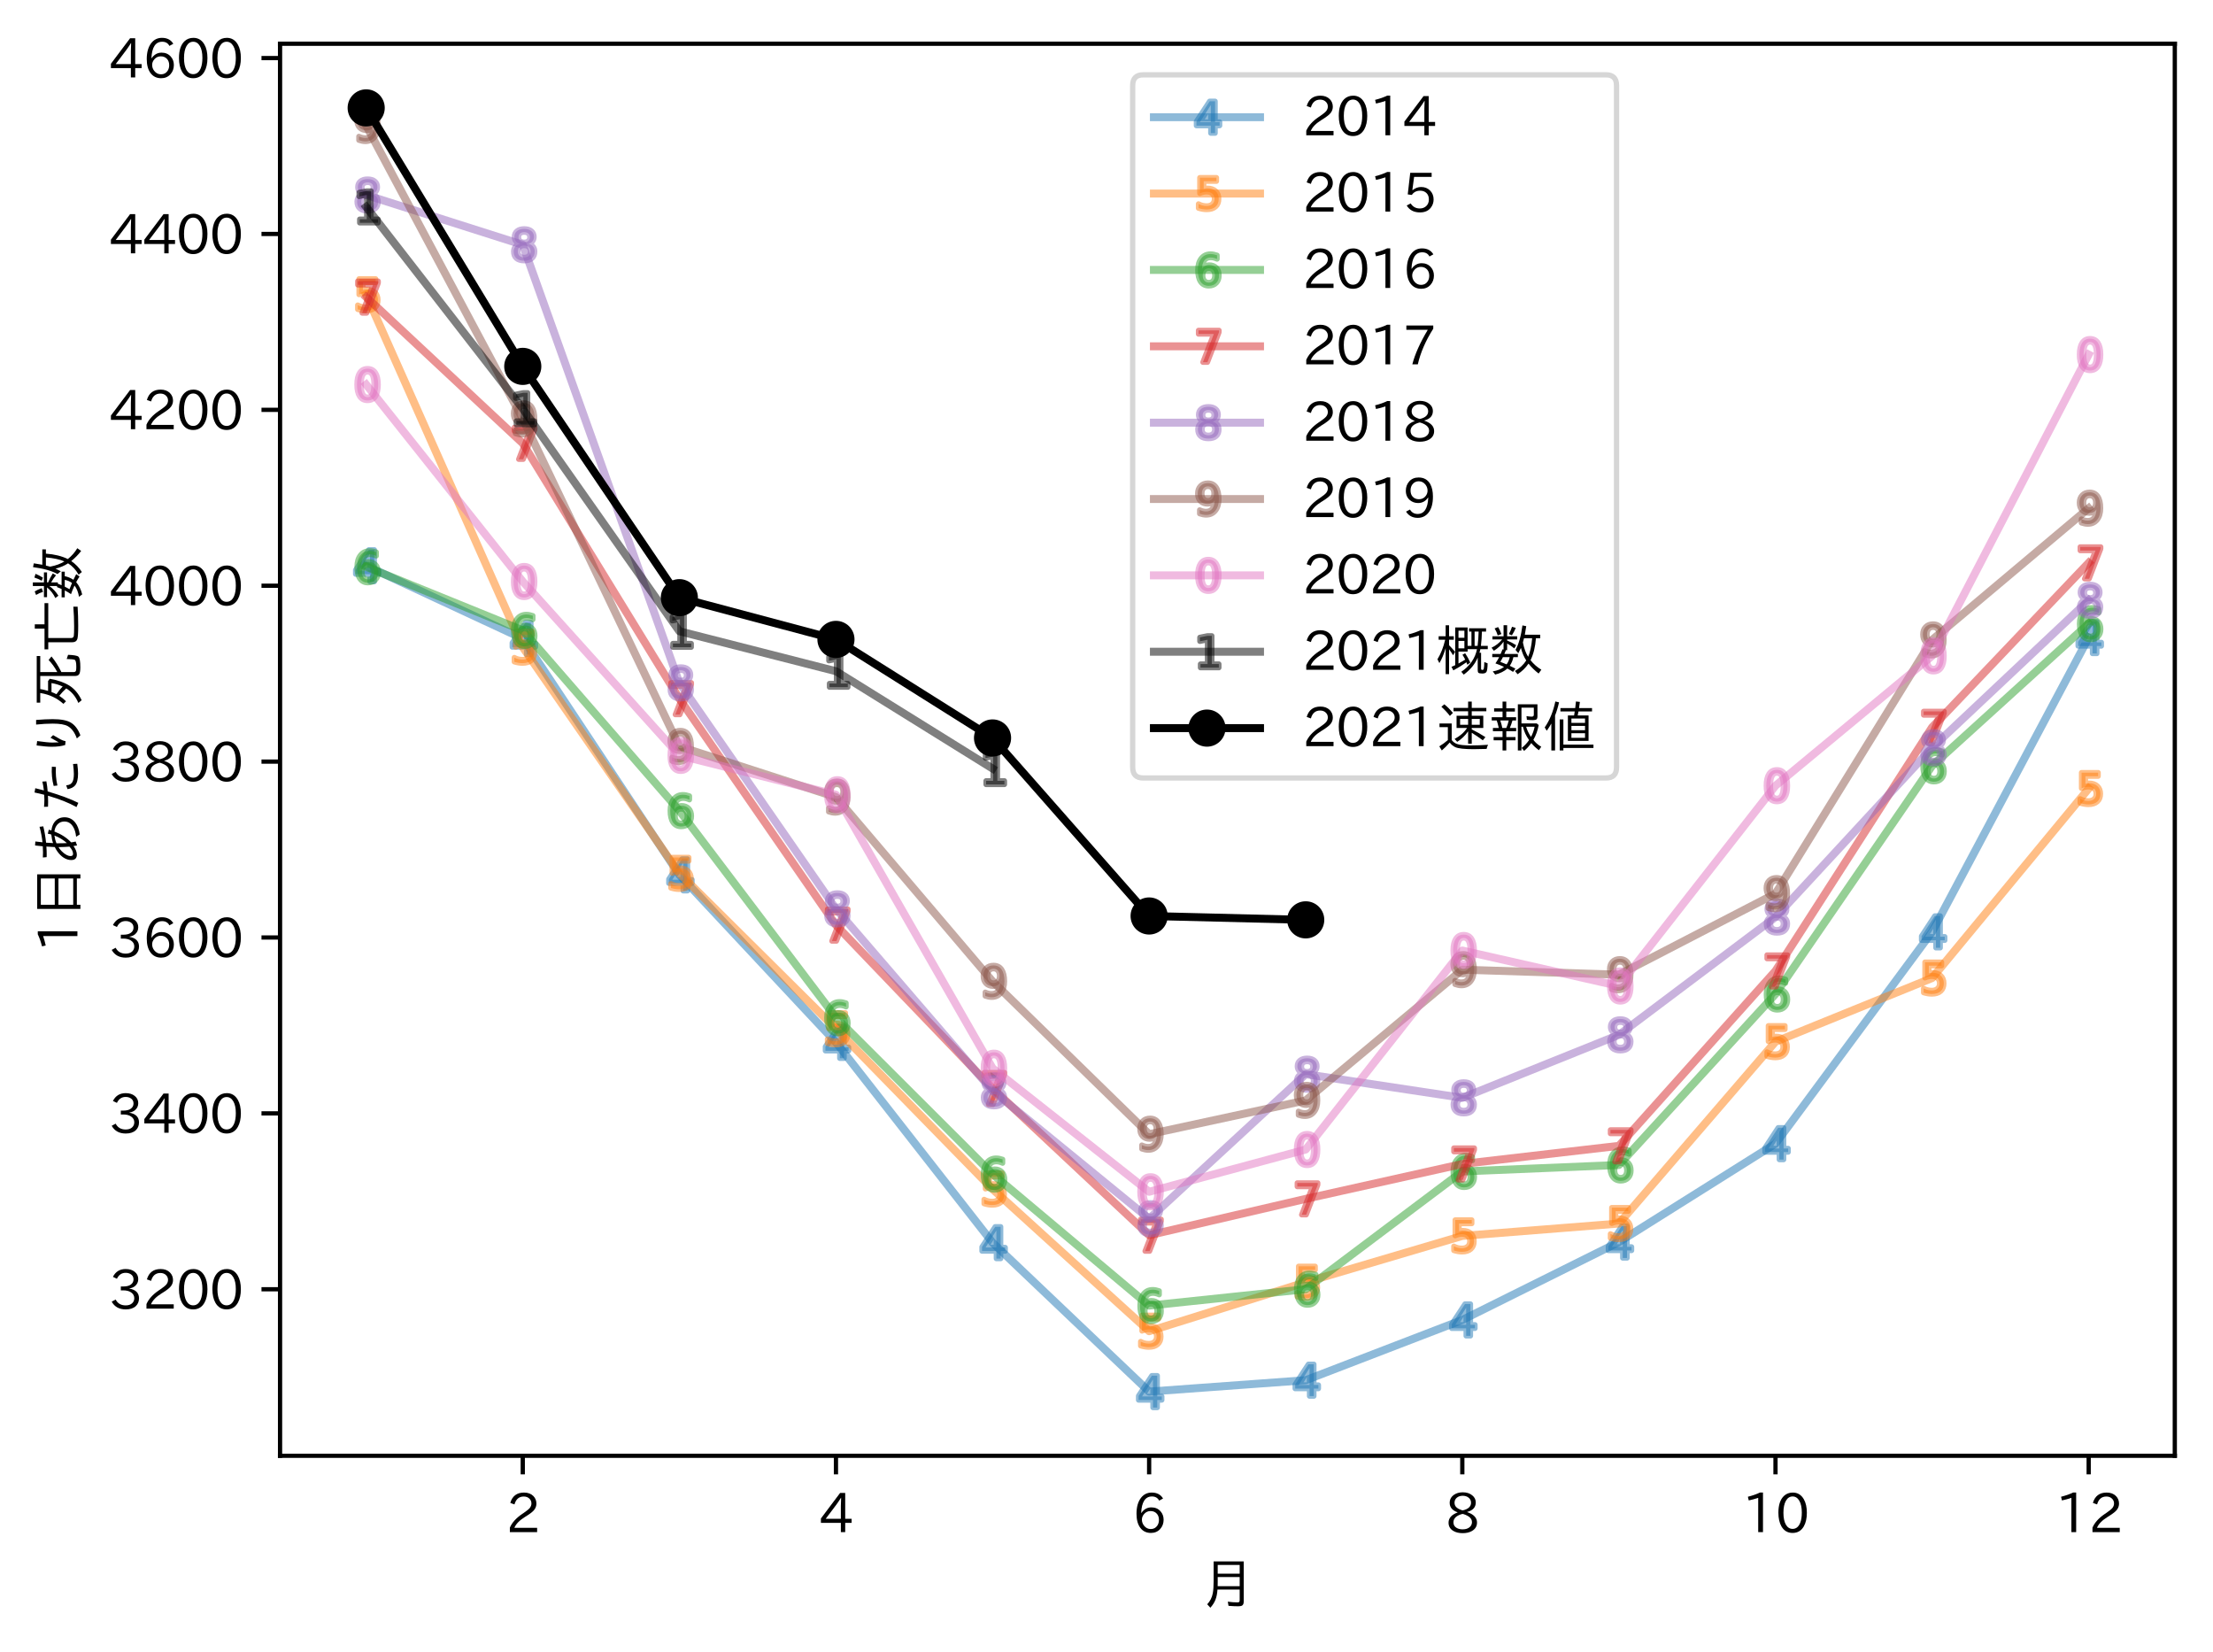 <?xml version="1.0" encoding="utf-8" standalone="no"?>
<!DOCTYPE svg PUBLIC "-//W3C//DTD SVG 1.1//EN"
  "http://www.w3.org/Graphics/SVG/1.1/DTD/svg11.dtd">
<svg height="311.33pt" version="1.1" viewBox="0 0 417.104 311.33" width="417.104pt" xmlns="http://www.w3.org/2000/svg" xmlns:xlink="http://www.w3.org/1999/xlink">
 <defs>
  <style type="text/css">*{stroke-linecap:butt;stroke-linejoin:round;}</style>
 </defs>
 <g id="figure_1">
  <g id="patch_1">
   <path d="M 0 311.33 
L 417.104 311.33 
L 417.104 0 
L 0 0 
z
" style="fill:#ffffff;"/>
  </g>
  <g id="axes_1">
   <g id="patch_2">
    <path d="M 52.784 274.349 
L 409.904 274.349 
L 409.904 8.237 
L 52.784 8.237 
z
" style="fill:#ffffff;"/>
   </g>
   <g id="matplotlib.axis_1">
    <g id="xtick_1">
     <g id="line2d_1">
      <defs>
       <path d="M 0 0 
L 0 3.5 
" id="mfb53909c39" style="stroke:#000000;stroke-width:0.8;"/>
      </defs>
      <g>
       <use style="stroke:#000000;stroke-width:0.8;" x="98.531" xlink:href="#mfb53909c39" y="274.349"/>
      </g>
     </g>
     <g id="text_1">
      <!-- 2 -->
      <g transform="translate(95.382 288.84)scale(0.1 -0.1)">
       <defs>
        <path d="M 3659 63 
L 447 63 
L 447 594 
Q 825 1475 1894 2203 
L 2072 2322 
Q 2619 2697 2791 2906 
Q 2988 3153 2988 3444 
Q 2988 3772 2756 4003 
Q 2500 4259 2084 4259 
Q 1250 4259 991 3328 
L 497 3506 
Q 853 4725 2116 4725 
Q 2806 4725 3216 4316 
Q 3575 3947 3575 3425 
Q 3575 3038 3344 2722 
Q 3131 2416 2366 1938 
L 2231 1856 
Q 1256 1253 978 569 
L 3659 569 
L 3659 63 
z
" id="IPAexGothic-32" transform="scale(0.016)"/>
       </defs>
       <use xlink:href="#IPAexGothic-32"/>
      </g>
     </g>
    </g>
    <g id="xtick_2">
     <g id="line2d_2">
      <g>
       <use style="stroke:#000000;stroke-width:0.8;" x="157.559" xlink:href="#mfb53909c39" y="274.349"/>
      </g>
     </g>
     <g id="text_2">
      <!-- 4 -->
      <g transform="translate(154.41 288.84)scale(0.1 -0.1)">
       <defs>
        <path d="M 3813 1159 
L 3059 1159 
L 3059 63 
L 2547 63 
L 2547 1159 
L 197 1159 
L 197 1672 
L 2456 4678 
L 3059 4678 
L 3059 1634 
L 3813 1634 
L 3813 1159 
z
M 2578 4109 
L 2559 4109 
Q 2278 3656 2003 3284 
L 759 1634 
L 2547 1634 
L 2547 3144 
Q 2547 3481 2578 4109 
z
" id="IPAexGothic-34" transform="scale(0.016)"/>
       </defs>
       <use xlink:href="#IPAexGothic-34"/>
      </g>
     </g>
    </g>
    <g id="xtick_3">
     <g id="line2d_3">
      <g>
       <use style="stroke:#000000;stroke-width:0.8;" x="216.587" xlink:href="#mfb53909c39" y="274.349"/>
      </g>
     </g>
     <g id="text_3">
      <!-- 6 -->
      <g transform="translate(213.438 288.84)scale(0.1 -0.1)">
       <defs>
        <path d="M 1056 2328 
Q 1509 2981 2234 2981 
Q 2906 2981 3316 2513 
Q 3675 2106 3675 1522 
Q 3675 884 3272 434 
Q 2853 -31 2178 -31 
Q 1375 -31 922 581 
Q 481 1178 481 2228 
Q 481 3425 1013 4109 
Q 1494 4725 2272 4725 
Q 3191 4725 3609 4025 
L 3150 3775 
Q 2894 4266 2300 4266 
Q 1119 4266 1031 2328 
L 1056 2328 
z
M 2141 2547 
Q 1684 2547 1384 2206 
Q 1116 1900 1116 1541 
Q 1116 1156 1353 844 
Q 1672 428 2159 428 
Q 2669 428 2941 844 
Q 3125 1128 3125 1503 
Q 3125 1944 2881 2228 
Q 2600 2547 2141 2547 
z
" id="IPAexGothic-36" transform="scale(0.016)"/>
       </defs>
       <use xlink:href="#IPAexGothic-36"/>
      </g>
     </g>
    </g>
    <g id="xtick_4">
     <g id="line2d_4">
      <g>
       <use style="stroke:#000000;stroke-width:0.8;" x="275.615" xlink:href="#mfb53909c39" y="274.349"/>
      </g>
     </g>
     <g id="text_4">
      <!-- 8 -->
      <g transform="translate(272.466 288.84)scale(0.1 -0.1)">
       <defs>
        <path d="M 2541 2425 
Q 3700 2031 3700 1197 
Q 3700 541 3100 197 
Q 2663 -56 2016 -56 
Q 1366 -56 928 197 
Q 347 531 347 1178 
Q 347 1988 1409 2381 
L 1409 2400 
Q 481 2734 481 3509 
Q 481 4100 981 4456 
Q 1406 4756 2019 4756 
Q 2703 4756 3131 4403 
Q 3553 4069 3553 3566 
Q 3553 2706 2541 2444 
L 2541 2425 
z
M 2022 2625 
Q 2997 2856 2997 3528 
Q 2997 3916 2675 4150 
Q 2413 4347 2016 4347 
Q 1606 4347 1331 4128 
Q 1050 3897 1050 3522 
Q 1050 3150 1350 2925 
Q 1494 2809 1722 2722 
Q 1984 2616 2022 2625 
z
M 1978 2209 
Q 922 1931 922 1216 
Q 922 775 1313 556 
Q 1606 391 2009 391 
Q 2575 391 2881 697 
Q 3106 922 3106 1250 
Q 3106 1594 2794 1850 
Q 2609 1994 2350 2100 
Q 2047 2222 1978 2209 
z
" id="IPAexGothic-38" transform="scale(0.016)"/>
       </defs>
       <use xlink:href="#IPAexGothic-38"/>
      </g>
     </g>
    </g>
    <g id="xtick_5">
     <g id="line2d_5">
      <g>
       <use style="stroke:#000000;stroke-width:0.8;" x="334.644" xlink:href="#mfb53909c39" y="274.349"/>
      </g>
     </g>
     <g id="text_5">
      <!-- 10 -->
      <g transform="translate(328.345 288.84)scale(0.1 -0.1)">
       <defs>
        <path d="M 2463 63 
L 1900 63 
L 1900 4103 
Q 1372 3922 788 3797 
L 684 4231 
Q 1519 4441 2106 4731 
L 2463 4731 
L 2463 63 
z
" id="IPAexGothic-31" transform="scale(0.016)"/>
        <path d="M 2038 4725 
Q 2881 4725 3334 3944 
Q 3694 3325 3694 2344 
Q 3694 1372 3334 741 
Q 2888 -31 2016 -31 
Q 1147 -31 700 741 
Q 341 1372 341 2350 
Q 341 3713 1000 4334 
Q 1419 4725 2038 4725 
z
M 2016 4266 
Q 1516 4266 1228 3759 
Q 934 3247 934 2344 
Q 934 1456 1222 947 
Q 1513 447 2016 447 
Q 2619 447 2909 1153 
Q 3100 1622 3100 2375 
Q 3100 3256 2806 3759 
Q 2509 4266 2016 4266 
z
" id="IPAexGothic-30" transform="scale(0.016)"/>
       </defs>
       <use xlink:href="#IPAexGothic-31"/>
       <use x="62.988" xlink:href="#IPAexGothic-30"/>
      </g>
     </g>
    </g>
    <g id="xtick_6">
     <g id="line2d_6">
      <g>
       <use style="stroke:#000000;stroke-width:0.8;" x="393.672" xlink:href="#mfb53909c39" y="274.349"/>
      </g>
     </g>
     <g id="text_6">
      <!-- 12 -->
      <g transform="translate(387.373 288.84)scale(0.1 -0.1)">
       <use xlink:href="#IPAexGothic-31"/>
       <use x="62.988" xlink:href="#IPAexGothic-32"/>
      </g>
     </g>
    </g>
    <g id="text_7">
     <!-- 月 -->
     <g transform="translate(226.344 302.23)scale(0.1 -0.1)">
      <defs>
       <path d="M 5044 4984 
L 5044 256 
Q 5044 -78 4869 -203 
Q 4734 -300 4403 -300 
Q 3894 -300 3253 -247 
L 3169 244 
Q 3750 159 4294 159 
Q 4503 159 4547 263 
Q 4569 313 4569 438 
L 4569 1672 
L 1953 1672 
Q 1906 956 1716 475 
Q 1538 6 1116 -472 
L 744 -63 
Q 1259 475 1403 1244 
Q 1500 1772 1500 2650 
L 1500 4984 
L 5044 4984 
z
M 1981 4569 
L 1981 3541 
L 4569 3541 
L 4569 4569 
L 1981 4569 
z
M 1981 3144 
L 1981 2556 
Q 1981 2288 1975 2147 
L 1975 2069 
L 4569 2069 
L 4569 3144 
L 1981 3144 
z
" id="IPAexGothic-6708" transform="scale(0.016)"/>
      </defs>
      <use xlink:href="#IPAexGothic-6708"/>
     </g>
    </g>
   </g>
   <g id="matplotlib.axis_2">
    <g id="ytick_1">
     <g id="line2d_7">
      <defs>
       <path d="M 0 0 
L -3.5 0 
" id="m89eace7940" style="stroke:#000000;stroke-width:0.8;"/>
      </defs>
      <g>
       <use style="stroke:#000000;stroke-width:0.8;" x="52.784" xlink:href="#m89eace7940" y="242.968"/>
      </g>
     </g>
     <g id="text_8">
      <!-- 3200 -->
      <g transform="translate(20.591 246.713)scale(0.1 -0.1)">
       <defs>
        <path d="M 2381 2419 
Q 3506 2216 3506 1278 
Q 3506 716 3128 356 
Q 2709 -31 1944 -31 
Q 797 -31 288 881 
L 756 1131 
Q 1109 441 1938 441 
Q 2425 441 2694 691 
Q 2950 928 2950 1291 
Q 2950 1719 2566 1978 
Q 2216 2213 1644 2213 
L 1363 2213 
L 1363 2669 
L 1656 2669 
Q 2231 2669 2534 2888 
Q 2859 3119 2859 3509 
Q 2859 3934 2494 4138 
Q 2259 4278 1931 4278 
Q 1238 4278 903 3578 
L 434 3803 
Q 897 4725 1938 4725 
Q 2597 4725 3006 4394 
Q 3416 4069 3416 3534 
Q 3416 3028 3019 2706 
Q 2763 2500 2381 2444 
L 2381 2419 
z
" id="IPAexGothic-33" transform="scale(0.016)"/>
       </defs>
       <use xlink:href="#IPAexGothic-33"/>
       <use x="62.988" xlink:href="#IPAexGothic-32"/>
       <use x="125.977" xlink:href="#IPAexGothic-30"/>
       <use x="188.965" xlink:href="#IPAexGothic-30"/>
      </g>
     </g>
    </g>
    <g id="ytick_2">
     <g id="line2d_8">
      <g>
       <use style="stroke:#000000;stroke-width:0.8;" x="52.784" xlink:href="#m89eace7940" y="209.822"/>
      </g>
     </g>
     <g id="text_9">
      <!-- 3400 -->
      <g transform="translate(20.591 213.567)scale(0.1 -0.1)">
       <use xlink:href="#IPAexGothic-33"/>
       <use x="62.988" xlink:href="#IPAexGothic-34"/>
       <use x="125.977" xlink:href="#IPAexGothic-30"/>
       <use x="188.965" xlink:href="#IPAexGothic-30"/>
      </g>
     </g>
    </g>
    <g id="ytick_3">
     <g id="line2d_9">
      <g>
       <use style="stroke:#000000;stroke-width:0.8;" x="52.784" xlink:href="#m89eace7940" y="176.676"/>
      </g>
     </g>
     <g id="text_10">
      <!-- 3600 -->
      <g transform="translate(20.591 180.421)scale(0.1 -0.1)">
       <use xlink:href="#IPAexGothic-33"/>
       <use x="62.988" xlink:href="#IPAexGothic-36"/>
       <use x="125.977" xlink:href="#IPAexGothic-30"/>
       <use x="188.965" xlink:href="#IPAexGothic-30"/>
      </g>
     </g>
    </g>
    <g id="ytick_4">
     <g id="line2d_10">
      <g>
       <use style="stroke:#000000;stroke-width:0.8;" x="52.784" xlink:href="#m89eace7940" y="143.53"/>
      </g>
     </g>
     <g id="text_11">
      <!-- 3800 -->
      <g transform="translate(20.591 147.275)scale(0.1 -0.1)">
       <use xlink:href="#IPAexGothic-33"/>
       <use x="62.988" xlink:href="#IPAexGothic-38"/>
       <use x="125.977" xlink:href="#IPAexGothic-30"/>
       <use x="188.965" xlink:href="#IPAexGothic-30"/>
      </g>
     </g>
    </g>
    <g id="ytick_5">
     <g id="line2d_11">
      <g>
       <use style="stroke:#000000;stroke-width:0.8;" x="52.784" xlink:href="#m89eace7940" y="110.383"/>
      </g>
     </g>
     <g id="text_12">
      <!-- 4000 -->
      <g transform="translate(20.591 114.129)scale(0.1 -0.1)">
       <use xlink:href="#IPAexGothic-34"/>
       <use x="62.988" xlink:href="#IPAexGothic-30"/>
       <use x="125.977" xlink:href="#IPAexGothic-30"/>
       <use x="188.965" xlink:href="#IPAexGothic-30"/>
      </g>
     </g>
    </g>
    <g id="ytick_6">
     <g id="line2d_12">
      <g>
       <use style="stroke:#000000;stroke-width:0.8;" x="52.784" xlink:href="#m89eace7940" y="77.237"/>
      </g>
     </g>
     <g id="text_13">
      <!-- 4200 -->
      <g transform="translate(20.591 80.983)scale(0.1 -0.1)">
       <use xlink:href="#IPAexGothic-34"/>
       <use x="62.988" xlink:href="#IPAexGothic-32"/>
       <use x="125.977" xlink:href="#IPAexGothic-30"/>
       <use x="188.965" xlink:href="#IPAexGothic-30"/>
      </g>
     </g>
    </g>
    <g id="ytick_7">
     <g id="line2d_13">
      <g>
       <use style="stroke:#000000;stroke-width:0.8;" x="52.784" xlink:href="#m89eace7940" y="44.091"/>
      </g>
     </g>
     <g id="text_14">
      <!-- 4400 -->
      <g transform="translate(20.591 47.837)scale(0.1 -0.1)">
       <use xlink:href="#IPAexGothic-34"/>
       <use x="62.988" xlink:href="#IPAexGothic-34"/>
       <use x="125.977" xlink:href="#IPAexGothic-30"/>
       <use x="188.965" xlink:href="#IPAexGothic-30"/>
      </g>
     </g>
    </g>
    <g id="ytick_8">
     <g id="line2d_14">
      <g>
       <use style="stroke:#000000;stroke-width:0.8;" x="52.784" xlink:href="#m89eace7940" y="10.945"/>
      </g>
     </g>
     <g id="text_15">
      <!-- 4600 -->
      <g transform="translate(20.591 14.691)scale(0.1 -0.1)">
       <use xlink:href="#IPAexGothic-34"/>
       <use x="62.988" xlink:href="#IPAexGothic-36"/>
       <use x="125.977" xlink:href="#IPAexGothic-30"/>
       <use x="188.965" xlink:href="#IPAexGothic-30"/>
      </g>
     </g>
    </g>
    <g id="text_16">
     <!-- 1日あたり死亡数 -->
     <g transform="translate(14.691 179.442)rotate(-90)scale(0.1 -0.1)">
      <defs>
       <path d="M 5231 4800 
L 5231 -288 
L 4744 -288 
L 4744 128 
L 1647 128 
L 1647 -288 
L 1159 -288 
L 1159 4800 
L 5231 4800 
z
M 1647 4372 
L 1647 2731 
L 4744 2731 
L 4744 4372 
L 1647 4372 
z
M 1647 2297 
L 1647 556 
L 4744 556 
L 4744 2297 
L 1647 2297 
z
" id="IPAexGothic-65e5" transform="scale(0.016)"/>
       <path d="M 966 4134 
Q 1228 4116 1550 4116 
Q 1934 4116 2284 4141 
Q 2297 4247 2319 4453 
Q 2369 4872 2381 5050 
L 2853 5019 
Q 2794 4547 2759 4178 
Q 3672 4275 4581 4525 
L 4634 4084 
Q 3750 3863 2713 3756 
Q 2675 3378 2663 2931 
Q 3088 3084 3669 3138 
Q 3738 3325 3763 3547 
L 4238 3438 
Q 4188 3219 4153 3128 
Q 4797 3041 5166 2741 
Q 5703 2297 5703 1581 
Q 5703 794 5056 300 
Q 4559 -84 3681 -213 
L 3406 213 
Q 4169 297 4622 594 
Q 5203 969 5203 1588 
Q 5203 2216 4672 2553 
Q 4413 2725 4025 2772 
Q 3550 1556 2747 800 
Q 2766 584 2847 275 
L 2388 103 
Q 2369 191 2316 525 
Q 1756 128 1300 128 
Q 666 128 666 794 
Q 666 1244 950 1691 
Q 1216 2100 1678 2425 
Q 1834 2541 2194 2731 
Q 2206 3159 2253 3719 
Q 1772 3681 1338 3681 
Q 1106 3681 1006 3688 
L 966 4134 
z
M 2188 2291 
Q 1966 2169 1703 1913 
Q 1431 1650 1272 1353 
Q 1144 1109 1134 922 
Q 1119 575 1384 575 
Q 1788 575 2247 997 
Q 2197 1497 2188 2291 
z
M 3553 2772 
Q 3038 2700 2638 2534 
Q 2638 1734 2663 1300 
Q 3231 1931 3553 2772 
z
" id="IPAexGothic-3042" transform="scale(0.016)"/>
       <path d="M 684 3994 
Q 1138 3953 1556 3953 
Q 1797 3953 2106 3975 
Q 2266 4594 2369 5113 
L 2875 5025 
Q 2806 4731 2619 4013 
Q 3209 4084 3656 4191 
L 3688 3719 
Q 3109 3613 2497 3566 
Q 1822 1294 1153 -44 
L 653 172 
Q 1406 1500 1991 3531 
Q 1634 3513 1256 3513 
Q 1106 3513 697 3525 
L 684 3994 
z
M 5753 78 
Q 5059 -13 4597 -13 
Q 3619 -13 3206 334 
Q 2866 625 2766 1222 
L 3213 1388 
Q 3247 1069 3347 903 
Q 3425 775 3578 672 
Q 3866 481 4556 481 
Q 5009 481 5728 575 
L 5753 78 
z
M 3144 2859 
Q 4216 3147 5409 3072 
L 5381 2597 
L 5356 2597 
Q 4263 2663 3194 2419 
L 3144 2859 
z
" id="IPAexGothic-305f" transform="scale(0.016)"/>
       <path d="M 2878 2925 
Q 2503 2294 2372 2041 
Q 2222 1750 2163 1459 
L 1716 1503 
Q 1509 2131 1509 3091 
Q 1509 3744 1663 4872 
L 2181 4806 
Q 2003 3541 2003 3016 
Q 2003 2613 2028 2259 
Q 2109 2413 2313 2766 
Q 2484 3063 2578 3238 
L 2878 2925 
z
M 2488 128 
Q 3534 503 3928 1184 
Q 4234 1713 4234 2975 
Q 4234 3872 4122 4928 
L 4666 4928 
Q 4759 3794 4759 2975 
Q 4759 1516 4356 844 
Q 3913 103 2853 -288 
L 2488 128 
z
" id="IPAexGothic-308a" transform="scale(0.016)"/>
       <path d="M 2134 1381 
Q 1691 1863 1256 2200 
Q 997 1788 616 1406 
L 309 1713 
Q 1325 2825 1584 4403 
L 1591 4441 
L 456 4441 
L 456 4856 
L 5947 4856 
L 5947 4441 
L 4053 4441 
L 4053 2431 
Q 4888 2881 5478 3456 
L 5894 3116 
Q 5109 2469 4053 1950 
L 4053 516 
Q 4053 275 4238 225 
Q 4378 194 4684 194 
Q 5428 194 5506 397 
Q 5575 591 5594 1325 
L 6088 1163 
Q 6050 141 5869 -56 
Q 5666 -281 4628 -281 
Q 4063 -281 3841 -166 
Q 3594 -41 3594 356 
L 3594 4441 
L 2050 4441 
Q 2041 4400 2031 4300 
Q 1978 4000 1838 3519 
L 3003 3519 
L 3266 3322 
Q 3028 1938 2472 1028 
Q 1906 119 738 -438 
L 419 -47 
Q 1541 413 2134 1381 
z
M 2356 1797 
Q 2647 2425 2759 3116 
L 1703 3116 
Q 1603 2844 1450 2534 
Q 1966 2188 2356 1797 
z
" id="IPAexGothic-6b7b" transform="scale(0.016)"/>
       <path d="M 1813 3497 
L 1813 819 
Q 1813 538 2056 488 
Q 2269 450 3194 450 
Q 4369 450 5506 544 
L 5506 38 
Q 4391 -31 3259 -31 
Q 2013 -31 1697 72 
Q 1319 197 1319 647 
L 1319 3497 
L 481 3497 
L 481 3938 
L 2925 3938 
L 2925 5084 
L 3431 5084 
L 3431 3938 
L 5922 3938 
L 5922 3497 
L 1813 3497 
z
" id="IPAexGothic-4ea1" transform="scale(0.016)"/>
       <path d="M 2847 1553 
Q 2741 1006 2425 534 
Q 2625 441 3091 203 
L 2809 -188 
Q 2541 0 2144 209 
Q 1569 -291 703 -500 
L 422 -125 
Q 1263 19 1747 406 
Q 1222 650 734 816 
Q 975 1172 1147 1503 
L 1172 1553 
L 359 1553 
L 359 1925 
L 1344 1925 
Q 1406 2066 1569 2475 
L 1691 2450 
L 1691 3372 
Q 1250 2738 550 2303 
L 275 2663 
Q 1019 3013 1528 3641 
L 378 3641 
L 378 4006 
L 1691 4006 
L 1691 5313 
L 2113 5313 
L 2113 4006 
L 3297 4006 
L 3297 3641 
L 2113 3641 
L 2113 3513 
Q 2659 3291 3175 2963 
L 2956 2584 
Q 2553 2922 2113 3159 
L 2113 2372 
L 1966 2372 
Q 1928 2288 1872 2141 
Q 1806 1975 1784 1925 
L 3378 1925 
L 3378 1553 
L 2847 1553 
z
M 2419 1553 
L 1613 1553 
Q 1478 1269 1313 997 
Q 1559 909 2047 703 
Q 2313 1047 2419 1553 
z
M 4363 1163 
Q 3953 1781 3738 2638 
Q 3575 2281 3428 2016 
L 3103 2406 
Q 3675 3444 3916 5291 
L 4363 5200 
Q 4284 4666 4197 4197 
L 6009 4197 
L 6009 3775 
L 5503 3775 
Q 5397 2275 4869 1191 
Q 5419 503 6144 75 
L 5822 -378 
Q 5188 106 4631 788 
Q 4113 34 3341 -463 
L 3031 -78 
Q 3888 406 4363 1163 
z
M 4588 1594 
Q 4938 2388 5059 3775 
L 4100 3775 
Q 4041 3519 3972 3288 
Q 3981 3250 3991 3194 
Q 4175 2256 4588 1594 
z
M 1003 4116 
Q 878 4544 638 4934 
L 1053 5094 
Q 1247 4788 1438 4269 
L 1003 4116 
z
M 2316 4269 
Q 2550 4688 2688 5131 
L 3128 4997 
Q 2966 4588 2675 4128 
L 2316 4269 
z
" id="IPAexGothic-6570" transform="scale(0.016)"/>
      </defs>
      <use xlink:href="#IPAexGothic-31"/>
      <use x="62.988" xlink:href="#IPAexGothic-65e5"/>
      <use x="162.988" xlink:href="#IPAexGothic-3042"/>
      <use x="262.988" xlink:href="#IPAexGothic-305f"/>
      <use x="362.988" xlink:href="#IPAexGothic-308a"/>
      <use x="462.988" xlink:href="#IPAexGothic-6b7b"/>
      <use x="562.988" xlink:href="#IPAexGothic-4ea1"/>
      <use x="662.988" xlink:href="#IPAexGothic-6570"/>
     </g>
    </g>
   </g>
   <g id="line2d_15">
    <path clip-path="url(#p17f7d530cc)" d="M 69.017 106.614 
L 98.531 120.345 
L 128.045 164.871 
L 157.559 196.442 
L 187.073 234.184 
L 216.587 262.253 
L 246.101 260.102 
L 275.615 248.747 
L 305.129 234.073 
L 334.644 215.526 
L 364.158 175.615 
L 393.672 120.156 
" style="fill:none;stroke:#1f77b4;stroke-linecap:square;stroke-opacity:0.5;stroke-width:1.5;"/>
    <defs>
     <path d="M 0.723 -2.293 
L -1.326 0.91 
L 0.723 0.91 
L 0.723 -2.293 
z
M 0.51 -3 
L 1.531 -3 
L 1.531 0.91 
L 2.387 0.91 
L 2.387 1.586 
L 1.531 1.586 
L 1.531 3 
L 0.723 3 
L 0.723 1.586 
L -1.985 1.586 
L -1.985 0.802 
L 0.51 -3 
z
" id="m89afa6f445" style="stroke:#1f77b4;stroke-opacity:0.5;"/>
    </defs>
    <g clip-path="url(#p17f7d530cc)">
     <use style="fill:#1f77b4;fill-opacity:0.5;stroke:#1f77b4;stroke-opacity:0.5;" x="69.017" xlink:href="#m89afa6f445" y="106.614"/>
     <use style="fill:#1f77b4;fill-opacity:0.5;stroke:#1f77b4;stroke-opacity:0.5;" x="98.531" xlink:href="#m89afa6f445" y="120.345"/>
     <use style="fill:#1f77b4;fill-opacity:0.5;stroke:#1f77b4;stroke-opacity:0.5;" x="128.045" xlink:href="#m89afa6f445" y="164.871"/>
     <use style="fill:#1f77b4;fill-opacity:0.5;stroke:#1f77b4;stroke-opacity:0.5;" x="157.559" xlink:href="#m89afa6f445" y="196.442"/>
     <use style="fill:#1f77b4;fill-opacity:0.5;stroke:#1f77b4;stroke-opacity:0.5;" x="187.073" xlink:href="#m89afa6f445" y="234.184"/>
     <use style="fill:#1f77b4;fill-opacity:0.5;stroke:#1f77b4;stroke-opacity:0.5;" x="216.587" xlink:href="#m89afa6f445" y="262.253"/>
     <use style="fill:#1f77b4;fill-opacity:0.5;stroke:#1f77b4;stroke-opacity:0.5;" x="246.101" xlink:href="#m89afa6f445" y="260.102"/>
     <use style="fill:#1f77b4;fill-opacity:0.5;stroke:#1f77b4;stroke-opacity:0.5;" x="275.615" xlink:href="#m89afa6f445" y="248.747"/>
     <use style="fill:#1f77b4;fill-opacity:0.5;stroke:#1f77b4;stroke-opacity:0.5;" x="305.129" xlink:href="#m89afa6f445" y="234.073"/>
     <use style="fill:#1f77b4;fill-opacity:0.5;stroke:#1f77b4;stroke-opacity:0.5;" x="334.644" xlink:href="#m89afa6f445" y="215.526"/>
     <use style="fill:#1f77b4;fill-opacity:0.5;stroke:#1f77b4;stroke-opacity:0.5;" x="364.158" xlink:href="#m89afa6f445" y="175.615"/>
     <use style="fill:#1f77b4;fill-opacity:0.5;stroke:#1f77b4;stroke-opacity:0.5;" x="393.672" xlink:href="#m89afa6f445" y="120.156"/>
    </g>
   </g>
   <g id="line2d_16">
    <path clip-path="url(#p17f7d530cc)" d="M 69.017 55.553 
L 98.531 121.973 
L 128.045 164.593 
L 157.559 193.878 
L 187.073 224.09 
L 216.587 250.873 
L 246.101 241.642 
L 275.615 232.912 
L 305.129 230.582 
L 334.644 196.307 
L 364.158 184.321 
L 393.672 148.603 
" style="fill:none;stroke:#ff7f0e;stroke-linecap:square;stroke-opacity:0.5;stroke-width:1.5;"/>
    <defs>
     <path d="M -1.344 -3 
L 1.782 -3 
L 1.782 -2.329 
L -0.615 -2.329 
L -0.615 -0.887 
Q -0.442 -0.947 -0.269 -0.976 
Q -0.095 -1.005 0.079 -1.005 
Q 1.064 -1.005 1.639 -0.465 
Q 2.215 0.075 2.215 0.997 
Q 2.215 1.947 1.624 2.474 
Q 1.032 3 -0.044 3 
Q -0.414 3 -0.799 2.937 
Q -1.182 2.874 -1.592 2.748 
L -1.592 1.947 
Q -1.238 2.14 -0.86 2.234 
Q -0.481 2.329 -0.06 2.329 
Q 0.622 2.329 1.02 1.971 
Q 1.418 1.613 1.418 0.997 
Q 1.418 0.383 1.02 0.025 
Q 0.622 -0.335 -0.06 -0.335 
Q -0.379 -0.335 -0.697 -0.264 
Q -1.013 -0.194 -1.344 -0.044 
L -1.344 -3 
z
" id="m9fc68e78db" style="stroke:#ff7f0e;stroke-opacity:0.5;"/>
    </defs>
    <g clip-path="url(#p17f7d530cc)">
     <use style="fill:#ff7f0e;fill-opacity:0.5;stroke:#ff7f0e;stroke-opacity:0.5;" x="69.017" xlink:href="#m9fc68e78db" y="55.553"/>
     <use style="fill:#ff7f0e;fill-opacity:0.5;stroke:#ff7f0e;stroke-opacity:0.5;" x="98.531" xlink:href="#m9fc68e78db" y="121.973"/>
     <use style="fill:#ff7f0e;fill-opacity:0.5;stroke:#ff7f0e;stroke-opacity:0.5;" x="128.045" xlink:href="#m9fc68e78db" y="164.593"/>
     <use style="fill:#ff7f0e;fill-opacity:0.5;stroke:#ff7f0e;stroke-opacity:0.5;" x="157.559" xlink:href="#m9fc68e78db" y="193.878"/>
     <use style="fill:#ff7f0e;fill-opacity:0.5;stroke:#ff7f0e;stroke-opacity:0.5;" x="187.073" xlink:href="#m9fc68e78db" y="224.09"/>
     <use style="fill:#ff7f0e;fill-opacity:0.5;stroke:#ff7f0e;stroke-opacity:0.5;" x="216.587" xlink:href="#m9fc68e78db" y="250.873"/>
     <use style="fill:#ff7f0e;fill-opacity:0.5;stroke:#ff7f0e;stroke-opacity:0.5;" x="246.101" xlink:href="#m9fc68e78db" y="241.642"/>
     <use style="fill:#ff7f0e;fill-opacity:0.5;stroke:#ff7f0e;stroke-opacity:0.5;" x="275.615" xlink:href="#m9fc68e78db" y="232.912"/>
     <use style="fill:#ff7f0e;fill-opacity:0.5;stroke:#ff7f0e;stroke-opacity:0.5;" x="305.129" xlink:href="#m9fc68e78db" y="230.582"/>
     <use style="fill:#ff7f0e;fill-opacity:0.5;stroke:#ff7f0e;stroke-opacity:0.5;" x="334.644" xlink:href="#m9fc68e78db" y="196.307"/>
     <use style="fill:#ff7f0e;fill-opacity:0.5;stroke:#ff7f0e;stroke-opacity:0.5;" x="364.158" xlink:href="#m9fc68e78db" y="184.321"/>
     <use style="fill:#ff7f0e;fill-opacity:0.5;stroke:#ff7f0e;stroke-opacity:0.5;" x="393.672" xlink:href="#m9fc68e78db" y="148.603"/>
    </g>
   </g>
   <g id="line2d_17">
    <path clip-path="url(#p17f7d530cc)" d="M 69.017 106.812 
L 98.531 118.801 
L 128.045 152.768 
L 157.559 191.79 
L 187.073 221.257 
L 216.587 246.045 
L 246.101 242.952 
L 275.615 220.765 
L 305.129 219.544 
L 334.644 187.325 
L 364.158 144.325 
L 393.672 117.531 
" style="fill:none;stroke:#2ca02c;stroke-linecap:square;stroke-opacity:0.5;stroke-width:1.5;"/>
    <defs>
     <path d="M 0.345 -0.315 
Q -0.182 -0.315 -0.49 0.045 
Q -0.798 0.405 -0.798 1.032 
Q -0.798 1.655 -0.49 2.018 
Q -0.182 2.38 0.345 2.38 
Q 0.872 2.38 1.179 2.018 
Q 1.487 1.655 1.487 1.032 
Q 1.487 0.405 1.179 0.045 
Q 0.872 -0.315 0.345 -0.315 
z
M 1.898 -2.768 
L 1.898 -2.056 
Q 1.603 -2.194 1.303 -2.268 
Q 1.003 -2.342 0.708 -2.342 
Q -0.066 -2.342 -0.475 -1.819 
Q -0.883 -1.296 -0.941 -0.239 
Q -0.713 -0.576 -0.369 -0.755 
Q -0.023 -0.935 0.391 -0.935 
Q 1.262 -0.935 1.768 -0.406 
Q 2.274 0.122 2.274 1.032 
Q 2.274 1.923 1.747 2.462 
Q 1.22 3 0.345 3 
Q -0.659 3 -1.189 2.232 
Q -1.72 1.462 -1.72 0.002 
Q -1.72 -1.369 -1.069 -2.184 
Q -0.418 -3 0.677 -3 
Q 0.972 -3 1.272 -2.942 
Q 1.572 -2.883 1.898 -2.768 
z
" id="m6768b422ad" style="stroke:#2ca02c;stroke-opacity:0.5;"/>
    </defs>
    <g clip-path="url(#p17f7d530cc)">
     <use style="fill:#2ca02c;fill-opacity:0.5;stroke:#2ca02c;stroke-opacity:0.5;" x="69.017" xlink:href="#m6768b422ad" y="106.812"/>
     <use style="fill:#2ca02c;fill-opacity:0.5;stroke:#2ca02c;stroke-opacity:0.5;" x="98.531" xlink:href="#m6768b422ad" y="118.801"/>
     <use style="fill:#2ca02c;fill-opacity:0.5;stroke:#2ca02c;stroke-opacity:0.5;" x="128.045" xlink:href="#m6768b422ad" y="152.768"/>
     <use style="fill:#2ca02c;fill-opacity:0.5;stroke:#2ca02c;stroke-opacity:0.5;" x="157.559" xlink:href="#m6768b422ad" y="191.79"/>
     <use style="fill:#2ca02c;fill-opacity:0.5;stroke:#2ca02c;stroke-opacity:0.5;" x="187.073" xlink:href="#m6768b422ad" y="221.257"/>
     <use style="fill:#2ca02c;fill-opacity:0.5;stroke:#2ca02c;stroke-opacity:0.5;" x="216.587" xlink:href="#m6768b422ad" y="246.045"/>
     <use style="fill:#2ca02c;fill-opacity:0.5;stroke:#2ca02c;stroke-opacity:0.5;" x="246.101" xlink:href="#m6768b422ad" y="242.952"/>
     <use style="fill:#2ca02c;fill-opacity:0.5;stroke:#2ca02c;stroke-opacity:0.5;" x="275.615" xlink:href="#m6768b422ad" y="220.765"/>
     <use style="fill:#2ca02c;fill-opacity:0.5;stroke:#2ca02c;stroke-opacity:0.5;" x="305.129" xlink:href="#m6768b422ad" y="219.544"/>
     <use style="fill:#2ca02c;fill-opacity:0.5;stroke:#2ca02c;stroke-opacity:0.5;" x="334.644" xlink:href="#m6768b422ad" y="187.325"/>
     <use style="fill:#2ca02c;fill-opacity:0.5;stroke:#2ca02c;stroke-opacity:0.5;" x="364.158" xlink:href="#m6768b422ad" y="144.325"/>
     <use style="fill:#2ca02c;fill-opacity:0.5;stroke:#2ca02c;stroke-opacity:0.5;" x="393.672" xlink:href="#m6768b422ad" y="117.531"/>
    </g>
   </g>
   <g id="line2d_18">
    <path clip-path="url(#p17f7d530cc)" d="M 69.017 55.992 
L 98.531 83.547 
L 128.045 131.666 
L 157.559 174.344 
L 187.073 205.128 
L 216.587 232.781 
L 246.101 225.93 
L 275.615 219.354 
L 305.129 215.937 
L 334.644 182.973 
L 364.158 137.066 
L 393.672 106.069 
" style="fill:none;stroke:#d62728;stroke-linecap:square;stroke-opacity:0.5;stroke-width:1.5;"/>
    <defs>
     <path d="M -1.591 -3 
L 2.266 -3 
L 2.266 -2.654 
L 0.088 3 
L -0.759 3 
L 1.29 -2.316 
L -1.591 -2.316 
L -1.591 -3 
z
" id="m7fe43ca037" style="stroke:#d62728;stroke-opacity:0.5;"/>
    </defs>
    <g clip-path="url(#p17f7d530cc)">
     <use style="fill:#d62728;fill-opacity:0.5;stroke:#d62728;stroke-opacity:0.5;" x="69.017" xlink:href="#m7fe43ca037" y="55.992"/>
     <use style="fill:#d62728;fill-opacity:0.5;stroke:#d62728;stroke-opacity:0.5;" x="98.531" xlink:href="#m7fe43ca037" y="83.547"/>
     <use style="fill:#d62728;fill-opacity:0.5;stroke:#d62728;stroke-opacity:0.5;" x="128.045" xlink:href="#m7fe43ca037" y="131.666"/>
     <use style="fill:#d62728;fill-opacity:0.5;stroke:#d62728;stroke-opacity:0.5;" x="157.559" xlink:href="#m7fe43ca037" y="174.344"/>
     <use style="fill:#d62728;fill-opacity:0.5;stroke:#d62728;stroke-opacity:0.5;" x="187.073" xlink:href="#m7fe43ca037" y="205.128"/>
     <use style="fill:#d62728;fill-opacity:0.5;stroke:#d62728;stroke-opacity:0.5;" x="216.587" xlink:href="#m7fe43ca037" y="232.781"/>
     <use style="fill:#d62728;fill-opacity:0.5;stroke:#d62728;stroke-opacity:0.5;" x="246.101" xlink:href="#m7fe43ca037" y="225.93"/>
     <use style="fill:#d62728;fill-opacity:0.5;stroke:#d62728;stroke-opacity:0.5;" x="275.615" xlink:href="#m7fe43ca037" y="219.354"/>
     <use style="fill:#d62728;fill-opacity:0.5;stroke:#d62728;stroke-opacity:0.5;" x="305.129" xlink:href="#m7fe43ca037" y="215.937"/>
     <use style="fill:#d62728;fill-opacity:0.5;stroke:#d62728;stroke-opacity:0.5;" x="334.644" xlink:href="#m7fe43ca037" y="182.973"/>
     <use style="fill:#d62728;fill-opacity:0.5;stroke:#d62728;stroke-opacity:0.5;" x="364.158" xlink:href="#m7fe43ca037" y="137.066"/>
     <use style="fill:#d62728;fill-opacity:0.5;stroke:#d62728;stroke-opacity:0.5;" x="393.672" xlink:href="#m7fe43ca037" y="106.069"/>
    </g>
   </g>
   <g id="line2d_19">
    <path clip-path="url(#p17f7d530cc)" d="M 69.017 36.751 
L 98.531 46.133 
L 128.045 128.694 
L 157.559 171.278 
L 187.073 205.566 
L 216.587 229.676 
L 246.101 202.433 
L 275.615 206.892 
L 305.129 195.022 
L 334.644 172.826 
L 364.158 140.916 
L 393.672 113.131 
" style="fill:none;stroke:#9467bd;stroke-linecap:square;stroke-opacity:0.5;stroke-width:1.5;"/>
    <defs>
     <path d="M 0.269 0.141 
Q -0.289 0.141 -0.609 0.439 
Q -0.927 0.738 -0.927 1.26 
Q -0.927 1.783 -0.609 2.082 
Q -0.289 2.38 0.269 2.38 
Q 0.827 2.38 1.148 2.08 
Q 1.47 1.779 1.47 1.26 
Q 1.47 0.738 1.15 0.439 
Q 0.832 0.141 0.269 0.141 
z
M -0.513 -0.191 
Q -1.016 -0.315 -1.298 -0.66 
Q -1.578 -1.006 -1.578 -1.502 
Q -1.578 -2.194 -1.084 -2.597 
Q -0.59 -3 0.269 -3 
Q 1.133 -3 1.625 -2.597 
Q 2.117 -2.194 2.117 -1.502 
Q 2.117 -1.006 1.836 -0.66 
Q 1.555 -0.315 1.056 -0.191 
Q 1.621 -0.06 1.936 0.324 
Q 2.252 0.707 2.252 1.26 
Q 2.252 2.101 1.739 2.551 
Q 1.226 3 0.269 3 
Q -0.687 3 -1.201 2.551 
Q -1.714 2.101 -1.714 1.26 
Q -1.714 0.707 -1.397 0.324 
Q -1.078 -0.06 -0.513 -0.191 
z
M -0.799 -1.427 
Q -0.799 -0.979 -0.519 -0.727 
Q -0.238 -0.475 0.269 -0.475 
Q 0.773 -0.475 1.057 -0.727 
Q 1.342 -0.979 1.342 -1.427 
Q 1.342 -1.877 1.057 -2.129 
Q 0.773 -2.38 0.269 -2.38 
Q -0.238 -2.38 -0.519 -2.129 
Q -0.799 -1.877 -0.799 -1.427 
z
" id="m4b64369807" style="stroke:#9467bd;stroke-opacity:0.5;"/>
    </defs>
    <g clip-path="url(#p17f7d530cc)">
     <use style="fill:#9467bd;fill-opacity:0.5;stroke:#9467bd;stroke-opacity:0.5;" x="69.017" xlink:href="#m4b64369807" y="36.751"/>
     <use style="fill:#9467bd;fill-opacity:0.5;stroke:#9467bd;stroke-opacity:0.5;" x="98.531" xlink:href="#m4b64369807" y="46.133"/>
     <use style="fill:#9467bd;fill-opacity:0.5;stroke:#9467bd;stroke-opacity:0.5;" x="128.045" xlink:href="#m4b64369807" y="128.694"/>
     <use style="fill:#9467bd;fill-opacity:0.5;stroke:#9467bd;stroke-opacity:0.5;" x="157.559" xlink:href="#m4b64369807" y="171.278"/>
     <use style="fill:#9467bd;fill-opacity:0.5;stroke:#9467bd;stroke-opacity:0.5;" x="187.073" xlink:href="#m4b64369807" y="205.566"/>
     <use style="fill:#9467bd;fill-opacity:0.5;stroke:#9467bd;stroke-opacity:0.5;" x="216.587" xlink:href="#m4b64369807" y="229.676"/>
     <use style="fill:#9467bd;fill-opacity:0.5;stroke:#9467bd;stroke-opacity:0.5;" x="246.101" xlink:href="#m4b64369807" y="202.433"/>
     <use style="fill:#9467bd;fill-opacity:0.5;stroke:#9467bd;stroke-opacity:0.5;" x="275.615" xlink:href="#m4b64369807" y="206.892"/>
     <use style="fill:#9467bd;fill-opacity:0.5;stroke:#9467bd;stroke-opacity:0.5;" x="305.129" xlink:href="#m4b64369807" y="195.022"/>
     <use style="fill:#9467bd;fill-opacity:0.5;stroke:#9467bd;stroke-opacity:0.5;" x="334.644" xlink:href="#m4b64369807" y="172.826"/>
     <use style="fill:#9467bd;fill-opacity:0.5;stroke:#9467bd;stroke-opacity:0.5;" x="364.158" xlink:href="#m4b64369807" y="140.916"/>
     <use style="fill:#9467bd;fill-opacity:0.5;stroke:#9467bd;stroke-opacity:0.5;" x="393.672" xlink:href="#m4b64369807" y="113.131"/>
    </g>
   </g>
   <g id="line2d_20">
    <path clip-path="url(#p17f7d530cc)" d="M 69.017 23.653 
L 98.531 78.942 
L 128.045 140.669 
L 157.559 150.214 
L 187.073 184.935 
L 216.587 213.744 
L 246.101 207.373 
L 275.615 182.738 
L 305.129 183.68 
L 334.644 168.405 
L 364.158 120.592 
L 393.672 95.772 
" style="fill:none;stroke:#8c564b;stroke-linecap:square;stroke-opacity:0.5;stroke-width:1.5;"/>
    <defs>
     <path d="M -1.373 2.767 
L -1.373 2.054 
Q -1.078 2.194 -0.777 2.268 
Q -0.475 2.341 -0.183 2.341 
Q 0.591 2.341 0.999 1.82 
Q 1.408 1.3 1.466 0.237 
Q 1.242 0.571 0.896 0.749 
Q 0.552 0.928 0.134 0.928 
Q -0.734 0.928 -1.239 0.403 
Q -1.745 -0.122 -1.745 -1.033 
Q -1.745 -1.923 -1.218 -2.461 
Q -0.692 -3 0.183 -3 
Q 1.187 -3 1.715 -2.23 
Q 2.245 -1.462 2.245 0.002 
Q 2.245 1.369 1.595 2.184 
Q 0.947 3 -0.149 3 
Q -0.444 3 -0.746 2.942 
Q -1.047 2.883 -1.373 2.767 
z
M 0.183 0.315 
Q 0.71 0.315 1.018 -0.044 
Q 1.326 -0.405 1.326 -1.033 
Q 1.326 -1.656 1.018 -2.018 
Q 0.71 -2.38 0.183 -2.38 
Q -0.343 -2.38 -0.651 -2.018 
Q -0.958 -1.656 -0.958 -1.033 
Q -0.958 -0.405 -0.651 -0.044 
Q -0.343 0.315 0.183 0.315 
z
" id="m244cfba44b" style="stroke:#8c564b;stroke-opacity:0.5;"/>
    </defs>
    <g clip-path="url(#p17f7d530cc)">
     <use style="fill:#8c564b;fill-opacity:0.5;stroke:#8c564b;stroke-opacity:0.5;" x="69.017" xlink:href="#m244cfba44b" y="23.653"/>
     <use style="fill:#8c564b;fill-opacity:0.5;stroke:#8c564b;stroke-opacity:0.5;" x="98.531" xlink:href="#m244cfba44b" y="78.942"/>
     <use style="fill:#8c564b;fill-opacity:0.5;stroke:#8c564b;stroke-opacity:0.5;" x="128.045" xlink:href="#m244cfba44b" y="140.669"/>
     <use style="fill:#8c564b;fill-opacity:0.5;stroke:#8c564b;stroke-opacity:0.5;" x="157.559" xlink:href="#m244cfba44b" y="150.214"/>
     <use style="fill:#8c564b;fill-opacity:0.5;stroke:#8c564b;stroke-opacity:0.5;" x="187.073" xlink:href="#m244cfba44b" y="184.935"/>
     <use style="fill:#8c564b;fill-opacity:0.5;stroke:#8c564b;stroke-opacity:0.5;" x="216.587" xlink:href="#m244cfba44b" y="213.744"/>
     <use style="fill:#8c564b;fill-opacity:0.5;stroke:#8c564b;stroke-opacity:0.5;" x="246.101" xlink:href="#m244cfba44b" y="207.373"/>
     <use style="fill:#8c564b;fill-opacity:0.5;stroke:#8c564b;stroke-opacity:0.5;" x="275.615" xlink:href="#m244cfba44b" y="182.738"/>
     <use style="fill:#8c564b;fill-opacity:0.5;stroke:#8c564b;stroke-opacity:0.5;" x="305.129" xlink:href="#m244cfba44b" y="183.68"/>
     <use style="fill:#8c564b;fill-opacity:0.5;stroke:#8c564b;stroke-opacity:0.5;" x="334.644" xlink:href="#m244cfba44b" y="168.405"/>
     <use style="fill:#8c564b;fill-opacity:0.5;stroke:#8c564b;stroke-opacity:0.5;" x="364.158" xlink:href="#m244cfba44b" y="120.592"/>
     <use style="fill:#8c564b;fill-opacity:0.5;stroke:#8c564b;stroke-opacity:0.5;" x="393.672" xlink:href="#m244cfba44b" y="95.772"/>
    </g>
   </g>
   <g id="line2d_21">
    <path clip-path="url(#p17f7d530cc)" d="M 69.017 72.474 
L 98.531 109.589 
L 128.045 142.353 
L 157.559 149.778 
L 187.073 201.311 
L 216.587 224.594 
L 246.101 216.633 
L 275.615 179.129 
L 305.129 185.818 
L 334.644 148.068 
L 364.158 123.603 
L 393.672 66.823 
" style="fill:none;stroke:#e377c2;stroke-linecap:square;stroke-opacity:0.5;stroke-width:1.5;"/>
    <defs>
     <path d="M 0.261 -2.38 
Q -0.343 -2.38 -0.648 -1.785 
Q -0.951 -1.192 -0.951 0.002 
Q -0.951 1.19 -0.648 1.785 
Q -0.343 2.38 0.261 2.38 
Q 0.869 2.38 1.173 1.785 
Q 1.478 1.19 1.478 0.002 
Q 1.478 -1.192 1.173 -1.785 
Q 0.869 -2.38 0.261 -2.38 
z
M 0.261 -3 
Q 1.234 -3 1.747 -2.23 
Q 2.26 -1.462 2.26 0.002 
Q 2.26 1.462 1.747 2.232 
Q 1.234 3 0.261 3 
Q -0.711 3 -1.224 2.232 
Q -1.737 1.462 -1.737 0.002 
Q -1.737 -1.462 -1.224 -2.23 
Q -0.711 -3 0.261 -3 
z
" id="ma3d74bd163" style="stroke:#e377c2;stroke-opacity:0.5;"/>
    </defs>
    <g clip-path="url(#p17f7d530cc)">
     <use style="fill:#e377c2;fill-opacity:0.5;stroke:#e377c2;stroke-opacity:0.5;" x="69.017" xlink:href="#ma3d74bd163" y="72.474"/>
     <use style="fill:#e377c2;fill-opacity:0.5;stroke:#e377c2;stroke-opacity:0.5;" x="98.531" xlink:href="#ma3d74bd163" y="109.589"/>
     <use style="fill:#e377c2;fill-opacity:0.5;stroke:#e377c2;stroke-opacity:0.5;" x="128.045" xlink:href="#ma3d74bd163" y="142.353"/>
     <use style="fill:#e377c2;fill-opacity:0.5;stroke:#e377c2;stroke-opacity:0.5;" x="157.559" xlink:href="#ma3d74bd163" y="149.778"/>
     <use style="fill:#e377c2;fill-opacity:0.5;stroke:#e377c2;stroke-opacity:0.5;" x="187.073" xlink:href="#ma3d74bd163" y="201.311"/>
     <use style="fill:#e377c2;fill-opacity:0.5;stroke:#e377c2;stroke-opacity:0.5;" x="216.587" xlink:href="#ma3d74bd163" y="224.594"/>
     <use style="fill:#e377c2;fill-opacity:0.5;stroke:#e377c2;stroke-opacity:0.5;" x="246.101" xlink:href="#ma3d74bd163" y="216.633"/>
     <use style="fill:#e377c2;fill-opacity:0.5;stroke:#e377c2;stroke-opacity:0.5;" x="275.615" xlink:href="#ma3d74bd163" y="179.129"/>
     <use style="fill:#e377c2;fill-opacity:0.5;stroke:#e377c2;stroke-opacity:0.5;" x="305.129" xlink:href="#ma3d74bd163" y="185.818"/>
     <use style="fill:#e377c2;fill-opacity:0.5;stroke:#e377c2;stroke-opacity:0.5;" x="334.644" xlink:href="#ma3d74bd163" y="148.068"/>
     <use style="fill:#e377c2;fill-opacity:0.5;stroke:#e377c2;stroke-opacity:0.5;" x="364.158" xlink:href="#ma3d74bd163" y="123.603"/>
     <use style="fill:#e377c2;fill-opacity:0.5;stroke:#e377c2;stroke-opacity:0.5;" x="393.672" xlink:href="#ma3d74bd163" y="66.823"/>
    </g>
   </g>
   <g id="line2d_22">
    <path clip-path="url(#p17f7d530cc)" d="M 69.017 38.991 
L 98.531 77.024 
L 128.045 118.959 
L 157.559 126.492 
L 187.073 144.834 
" style="fill:none;stroke:#000000;stroke-linecap:square;stroke-opacity:0.5;stroke-width:1.5;"/>
    <defs>
     <path d="M -1.217 2.317 
L 0.109 2.317 
L 0.109 -2.261 
L -1.334 -1.971 
L -1.334 -2.711 
L 0.101 -3 
L 0.912 -3 
L 0.912 2.317 
L 2.238 2.317 
L 2.238 3 
L -1.217 3 
L -1.217 2.317 
z
" id="maa2aa07bbb" style="stroke:#000000;stroke-opacity:0.5;"/>
    </defs>
    <g clip-path="url(#p17f7d530cc)">
     <use style="fill-opacity:0.5;stroke:#000000;stroke-opacity:0.5;" x="69.017" xlink:href="#maa2aa07bbb" y="38.991"/>
     <use style="fill-opacity:0.5;stroke:#000000;stroke-opacity:0.5;" x="98.531" xlink:href="#maa2aa07bbb" y="77.024"/>
     <use style="fill-opacity:0.5;stroke:#000000;stroke-opacity:0.5;" x="128.045" xlink:href="#maa2aa07bbb" y="118.959"/>
     <use style="fill-opacity:0.5;stroke:#000000;stroke-opacity:0.5;" x="157.559" xlink:href="#maa2aa07bbb" y="126.492"/>
     <use style="fill-opacity:0.5;stroke:#000000;stroke-opacity:0.5;" x="187.073" xlink:href="#maa2aa07bbb" y="144.834"/>
    </g>
   </g>
   <g id="line2d_23">
    <path clip-path="url(#p17f7d530cc)" d="M 69.017 20.333 
L 98.531 69.046 
L 128.045 112.634 
L 157.559 120.499 
L 187.073 139.071 
L 216.587 172.621 
L 246.101 173.35 
" style="fill:none;stroke:#000000;stroke-linecap:square;stroke-width:1.5;"/>
    <defs>
     <path d="M 0 3 
C 0.796 3 1.559 2.684 2.121 2.121 
C 2.684 1.559 3 0.796 3 0 
C 3 -0.796 2.684 -1.559 2.121 -2.121 
C 1.559 -2.684 0.796 -3 0 -3 
C -0.796 -3 -1.559 -2.684 -2.121 -2.121 
C -2.684 -1.559 -3 -0.796 -3 0 
C -3 0.796 -2.684 1.559 -2.121 2.121 
C -1.559 2.684 -0.796 3 0 3 
z
" id="m6b854198ba" style="stroke:#000000;"/>
    </defs>
    <g clip-path="url(#p17f7d530cc)">
     <use style="stroke:#000000;" x="69.017" xlink:href="#m6b854198ba" y="20.333"/>
     <use style="stroke:#000000;" x="98.531" xlink:href="#m6b854198ba" y="69.046"/>
     <use style="stroke:#000000;" x="128.045" xlink:href="#m6b854198ba" y="112.634"/>
     <use style="stroke:#000000;" x="157.559" xlink:href="#m6b854198ba" y="120.499"/>
     <use style="stroke:#000000;" x="187.073" xlink:href="#m6b854198ba" y="139.071"/>
     <use style="stroke:#000000;" x="216.587" xlink:href="#m6b854198ba" y="172.621"/>
     <use style="stroke:#000000;" x="246.101" xlink:href="#m6b854198ba" y="173.35"/>
    </g>
   </g>
   <g id="patch_3">
    <path d="M 52.784 274.349 
L 52.784 8.237 
" style="fill:none;stroke:#000000;stroke-linecap:square;stroke-linejoin:miter;stroke-width:0.8;"/>
   </g>
   <g id="patch_4">
    <path d="M 409.904 274.349 
L 409.904 8.237 
" style="fill:none;stroke:#000000;stroke-linecap:square;stroke-linejoin:miter;stroke-width:0.8;"/>
   </g>
   <g id="patch_5">
    <path d="M 52.784 274.349 
L 409.904 274.349 
" style="fill:none;stroke:#000000;stroke-linecap:square;stroke-linejoin:miter;stroke-width:0.8;"/>
   </g>
   <g id="patch_6">
    <path d="M 52.784 8.237 
L 409.904 8.237 
" style="fill:none;stroke:#000000;stroke-linecap:square;stroke-linejoin:miter;stroke-width:0.8;"/>
   </g>
   <g id="legend_1">
    <g id="patch_7">
     <path d="M 215.488 146.615 
L 302.682 146.615 
Q 304.682 146.615 304.682 144.615 
L 304.682 16.1 
Q 304.682 14.1 302.682 14.1 
L 215.488 14.1 
Q 213.488 14.1 213.488 16.1 
L 213.488 144.615 
Q 213.488 146.615 215.488 146.615 
z
" style="fill:#ffffff;opacity:0.8;stroke:#cccccc;stroke-linejoin:miter;"/>
    </g>
    <g id="line2d_24">
     <path d="M 217.488 22.09 
L 237.488 22.09 
" style="fill:none;stroke:#1f77b4;stroke-linecap:square;stroke-opacity:0.5;stroke-width:1.5;"/>
    </g>
    <g id="line2d_25">
     <g>
      <use style="fill:#1f77b4;fill-opacity:0.5;stroke:#1f77b4;stroke-opacity:0.5;" x="227.488" xlink:href="#m89afa6f445" y="22.09"/>
     </g>
    </g>
    <g id="text_17">
     <!-- 2014 -->
     <g transform="translate(245.488 25.59)scale(0.1 -0.1)">
      <use xlink:href="#IPAexGothic-32"/>
      <use x="62.988" xlink:href="#IPAexGothic-30"/>
      <use x="125.977" xlink:href="#IPAexGothic-31"/>
      <use x="188.965" xlink:href="#IPAexGothic-34"/>
     </g>
    </g>
    <g id="line2d_26">
     <path d="M 217.488 36.481 
L 237.488 36.481 
" style="fill:none;stroke:#ff7f0e;stroke-linecap:square;stroke-opacity:0.5;stroke-width:1.5;"/>
    </g>
    <g id="line2d_27">
     <g>
      <use style="fill:#ff7f0e;fill-opacity:0.5;stroke:#ff7f0e;stroke-opacity:0.5;" x="227.488" xlink:href="#m9fc68e78db" y="36.481"/>
     </g>
    </g>
    <g id="text_18">
     <!-- 2015 -->
     <g transform="translate(245.488 39.981)scale(0.1 -0.1)">
      <defs>
       <path d="M 1178 2603 
Q 1634 2963 2172 2963 
Q 2816 2963 3241 2528 
Q 3638 2113 3638 1497 
Q 3638 938 3297 513 
Q 2869 -31 2031 -31 
Q 959 -31 469 784 
L 938 1028 
Q 1309 434 2013 434 
Q 2466 434 2769 716 
Q 3081 1013 3081 1503 
Q 3081 1966 2806 2241 
Q 2519 2528 2056 2528 
Q 1406 2528 1072 2028 
L 591 2091 
L 884 4634 
L 3406 4634 
L 3406 4153 
L 1341 4153 
L 1134 2603 
L 1178 2603 
z
" id="IPAexGothic-35" transform="scale(0.016)"/>
      </defs>
      <use xlink:href="#IPAexGothic-32"/>
      <use x="62.988" xlink:href="#IPAexGothic-30"/>
      <use x="125.977" xlink:href="#IPAexGothic-31"/>
      <use x="188.965" xlink:href="#IPAexGothic-35"/>
     </g>
    </g>
    <g id="line2d_28">
     <path d="M 217.488 50.872 
L 237.488 50.872 
" style="fill:none;stroke:#2ca02c;stroke-linecap:square;stroke-opacity:0.5;stroke-width:1.5;"/>
    </g>
    <g id="line2d_29">
     <g>
      <use style="fill:#2ca02c;fill-opacity:0.5;stroke:#2ca02c;stroke-opacity:0.5;" x="227.488" xlink:href="#m6768b422ad" y="50.872"/>
     </g>
    </g>
    <g id="text_19">
     <!-- 2016 -->
     <g transform="translate(245.488 54.372)scale(0.1 -0.1)">
      <use xlink:href="#IPAexGothic-32"/>
      <use x="62.988" xlink:href="#IPAexGothic-30"/>
      <use x="125.977" xlink:href="#IPAexGothic-31"/>
      <use x="188.965" xlink:href="#IPAexGothic-36"/>
     </g>
    </g>
    <g id="line2d_30">
     <path d="M 217.488 65.262 
L 237.488 65.262 
" style="fill:none;stroke:#d62728;stroke-linecap:square;stroke-opacity:0.5;stroke-width:1.5;"/>
    </g>
    <g id="line2d_31">
     <g>
      <use style="fill:#d62728;fill-opacity:0.5;stroke:#d62728;stroke-opacity:0.5;" x="227.488" xlink:href="#m7fe43ca037" y="65.262"/>
     </g>
    </g>
    <g id="text_20">
     <!-- 2017 -->
     <g transform="translate(245.488 68.762)scale(0.1 -0.1)">
      <defs>
       <path d="M 3597 4263 
Q 2238 2106 1778 63 
L 1131 63 
Q 1581 1834 2950 4128 
L 428 4128 
L 428 4634 
L 3597 4634 
L 3597 4263 
z
" id="IPAexGothic-37" transform="scale(0.016)"/>
      </defs>
      <use xlink:href="#IPAexGothic-32"/>
      <use x="62.988" xlink:href="#IPAexGothic-30"/>
      <use x="125.977" xlink:href="#IPAexGothic-31"/>
      <use x="188.965" xlink:href="#IPAexGothic-37"/>
     </g>
    </g>
    <g id="line2d_32">
     <path d="M 217.488 79.653 
L 237.488 79.653 
" style="fill:none;stroke:#9467bd;stroke-linecap:square;stroke-opacity:0.5;stroke-width:1.5;"/>
    </g>
    <g id="line2d_33">
     <g>
      <use style="fill:#9467bd;fill-opacity:0.5;stroke:#9467bd;stroke-opacity:0.5;" x="227.488" xlink:href="#m4b64369807" y="79.653"/>
     </g>
    </g>
    <g id="text_21">
     <!-- 2018 -->
     <g transform="translate(245.488 83.153)scale(0.1 -0.1)">
      <use xlink:href="#IPAexGothic-32"/>
      <use x="62.988" xlink:href="#IPAexGothic-30"/>
      <use x="125.977" xlink:href="#IPAexGothic-31"/>
      <use x="188.965" xlink:href="#IPAexGothic-38"/>
     </g>
    </g>
    <g id="line2d_34">
     <path d="M 217.488 94.043 
L 237.488 94.043 
" style="fill:none;stroke:#8c564b;stroke-linecap:square;stroke-opacity:0.5;stroke-width:1.5;"/>
    </g>
    <g id="line2d_35">
     <g>
      <use style="fill:#8c564b;fill-opacity:0.5;stroke:#8c564b;stroke-opacity:0.5;" x="227.488" xlink:href="#m244cfba44b" y="94.043"/>
     </g>
    </g>
    <g id="text_22">
     <!-- 2019 -->
     <g transform="translate(245.488 97.543)scale(0.1 -0.1)">
      <defs>
       <path d="M 2984 2356 
Q 2544 1716 1813 1716 
Q 1253 1716 847 2056 
Q 366 2459 366 3163 
Q 366 3813 769 4266 
Q 1181 4725 1869 4725 
Q 2800 4725 3241 3950 
Q 3559 3378 3559 2472 
Q 3559 1250 3041 588 
Q 2553 -31 1769 -31 
Q 859 -31 391 703 
L 853 953 
Q 1156 428 1753 428 
Q 2922 428 3009 2356 
L 2984 2356 
z
M 1888 4278 
Q 1450 4278 1172 3950 
Q 922 3653 922 3200 
Q 922 2741 1159 2478 
Q 1434 2163 1906 2163 
Q 2431 2163 2728 2572 
Q 2925 2847 2925 3169 
Q 2925 3553 2694 3863 
Q 2375 4278 1888 4278 
z
" id="IPAexGothic-39" transform="scale(0.016)"/>
      </defs>
      <use xlink:href="#IPAexGothic-32"/>
      <use x="62.988" xlink:href="#IPAexGothic-30"/>
      <use x="125.977" xlink:href="#IPAexGothic-31"/>
      <use x="188.965" xlink:href="#IPAexGothic-39"/>
     </g>
    </g>
    <g id="line2d_36">
     <path d="M 217.488 108.434 
L 237.488 108.434 
" style="fill:none;stroke:#e377c2;stroke-linecap:square;stroke-opacity:0.5;stroke-width:1.5;"/>
    </g>
    <g id="line2d_37">
     <g>
      <use style="fill:#e377c2;fill-opacity:0.5;stroke:#e377c2;stroke-opacity:0.5;" x="227.488" xlink:href="#ma3d74bd163" y="108.434"/>
     </g>
    </g>
    <g id="text_23">
     <!-- 2020 -->
     <g transform="translate(245.488 111.934)scale(0.1 -0.1)">
      <use xlink:href="#IPAexGothic-32"/>
      <use x="62.988" xlink:href="#IPAexGothic-30"/>
      <use x="125.977" xlink:href="#IPAexGothic-32"/>
      <use x="188.965" xlink:href="#IPAexGothic-30"/>
     </g>
    </g>
    <g id="line2d_38">
     <path d="M 217.488 122.825 
L 237.488 122.825 
" style="fill:none;stroke:#000000;stroke-linecap:square;stroke-opacity:0.5;stroke-width:1.5;"/>
    </g>
    <g id="line2d_39">
     <g>
      <use style="fill-opacity:0.5;stroke:#000000;stroke-opacity:0.5;" x="227.488" xlink:href="#maa2aa07bbb" y="122.825"/>
     </g>
    </g>
    <g id="text_24">
     <!-- 2021概数 -->
     <g transform="translate(245.488 126.325)scale(0.1 -0.1)">
      <defs>
       <path d="M 1119 2613 
Q 806 1556 381 850 
L 153 1300 
Q 753 2272 1063 3603 
L 294 3603 
L 294 4013 
L 1119 4013 
L 1119 5306 
L 1522 5306 
L 1522 4013 
L 2078 4013 
L 2078 3603 
L 1522 3603 
L 1522 2956 
Q 1900 2569 2231 2181 
L 1997 1772 
Q 1769 2153 1522 2478 
L 1522 -447 
L 1119 -447 
L 1119 2613 
z
M 5391 4563 
Q 5372 3697 5275 2881 
L 6081 2881 
L 6081 2491 
L 5209 2491 
Q 5209 2484 5103 2066 
L 5294 2066 
L 5294 191 
Q 5294 50 5441 50 
Q 5584 50 5613 197 
Q 5663 397 5672 972 
L 6063 825 
Q 6053 22 5922 -194 
Q 5794 -378 5447 -378 
Q 5069 -378 4975 -281 
Q 4897 -206 4897 19 
L 4897 1497 
Q 4434 369 3253 -506 
L 2963 -172 
Q 4488 872 4813 2491 
L 3706 2491 
L 3706 2206 
L 2631 2206 
L 2631 800 
Q 3088 1053 3425 1259 
Q 3259 1597 3097 1834 
L 3419 2009 
Q 3778 1469 4019 922 
L 3681 653 
Q 3644 747 3566 947 
Q 2859 444 2028 -6 
L 1806 409 
Q 2169 566 2247 606 
L 2247 5050 
L 3706 5050 
L 3706 2881 
L 4159 2881 
L 4159 4563 
L 3878 4563 
L 3878 4953 
L 5881 4953 
L 5881 4563 
L 5391 4563 
z
M 5006 4563 
L 4531 4563 
L 4531 2881 
L 4884 2881 
Q 4984 3706 5006 4563 
z
M 3328 4666 
L 2631 4666 
L 2631 3834 
L 3328 3834 
L 3328 4666 
z
M 3328 3463 
L 2631 3463 
L 2631 2591 
L 3328 2591 
L 3328 3463 
z
" id="IPAexGothic-6982" transform="scale(0.016)"/>
      </defs>
      <use xlink:href="#IPAexGothic-32"/>
      <use x="62.988" xlink:href="#IPAexGothic-30"/>
      <use x="125.977" xlink:href="#IPAexGothic-32"/>
      <use x="188.965" xlink:href="#IPAexGothic-31"/>
      <use x="251.953" xlink:href="#IPAexGothic-6982"/>
      <use x="351.953" xlink:href="#IPAexGothic-6570"/>
     </g>
    </g>
    <g id="line2d_40">
     <path d="M 217.488 137.215 
L 237.488 137.215 
" style="fill:none;stroke:#000000;stroke-linecap:square;stroke-width:1.5;"/>
    </g>
    <g id="line2d_41">
     <g>
      <use style="stroke:#000000;" x="227.488" xlink:href="#m6b854198ba" y="137.215"/>
     </g>
    </g>
    <g id="text_25">
     <!-- 2021速報値 -->
     <g transform="translate(245.488 140.715)scale(0.1 -0.1)">
      <defs>
       <path d="M 3766 1809 
Q 3256 1066 2481 569 
L 2175 913 
Q 3125 1413 3644 2206 
L 2406 2206 
L 2406 3641 
L 3766 3641 
L 3766 4172 
L 2047 4172 
L 2047 4569 
L 3766 4569 
L 3766 5313 
L 4194 5313 
L 4194 4569 
L 5913 4569 
L 5913 4172 
L 4194 4172 
L 4194 3641 
L 5553 3641 
L 5553 2206 
L 4194 2206 
L 4194 2034 
L 4250 2009 
Q 4988 1653 5803 1125 
L 5497 753 
Q 4834 1244 4194 1638 
L 4194 350 
L 3766 350 
L 3766 1809 
z
M 3766 3269 
L 2822 3269 
L 2822 2578 
L 3766 2578 
L 3766 3269 
z
M 4194 3269 
L 4194 2578 
L 5138 2578 
L 5138 3269 
L 4194 3269 
z
M 1831 781 
Q 2084 456 2450 319 
Q 2903 147 4134 147 
Q 5069 147 6119 222 
Q 6000 9 5944 -263 
Q 5025 -294 4428 -294 
Q 2800 -294 2272 -63 
Q 1869 119 1600 491 
Q 1131 -53 666 -444 
L 372 44 
Q 881 344 1378 775 
L 1378 2303 
L 397 2303 
L 397 2731 
L 1831 2731 
L 1831 781 
z
M 1619 3622 
Q 1206 4169 619 4697 
L 959 4991 
Q 1488 4581 1972 3975 
L 1619 3622 
z
" id="IPAexGothic-901f" transform="scale(0.016)"/>
       <path d="M 2741 3084 
Q 2600 2594 2428 2203 
L 3175 2203 
L 3175 1819 
L 2013 1819 
L 2013 1134 
L 3100 1134 
L 3100 750 
L 2013 750 
L 2013 -447 
L 1572 -447 
L 1572 750 
L 522 750 
L 522 1134 
L 1572 1134 
L 1572 1819 
L 438 1819 
L 438 2203 
L 1128 2203 
Q 994 2800 884 3084 
L 297 3084 
L 297 3469 
L 1572 3469 
L 1572 4134 
L 578 4134 
L 578 4519 
L 1572 4519 
L 1572 5313 
L 2013 5313 
L 2013 4519 
L 3028 4519 
L 3028 4134 
L 2013 4134 
L 2013 3469 
L 3169 3469 
L 3169 3084 
L 2741 3084 
z
M 2300 3084 
L 1309 3084 
Q 1469 2606 1544 2203 
L 2013 2203 
Q 2194 2606 2300 3084 
z
M 5684 4991 
L 5684 3591 
Q 5684 3316 5575 3219 
Q 5466 3128 5159 3128 
Q 4834 3128 4441 3166 
L 4391 3597 
Q 4763 3538 5019 3538 
Q 5256 3538 5256 3769 
L 5256 4594 
L 3800 4594 
L 3800 2741 
L 5594 2741 
L 5831 2550 
Q 5659 1603 5203 806 
Q 5544 331 6131 -6 
L 5856 -416 
Q 5319 -22 4959 425 
Q 4588 -94 4116 -497 
L 3828 -147 
Q 4319 231 4697 775 
Q 4169 1516 3969 2350 
L 3800 2350 
L 3800 -447 
L 3375 -447 
L 3375 4991 
L 5684 4991 
z
M 4353 2350 
Q 4503 1794 4922 1153 
Q 5228 1716 5350 2350 
L 4353 2350 
z
" id="IPAexGothic-5831" transform="scale(0.016)"/>
       <path d="M 4172 3675 
L 5453 3675 
L 5453 684 
L 3019 684 
L 3019 3675 
L 3750 3675 
Q 3788 3884 3825 4153 
L 2141 4153 
L 2141 4544 
L 3884 4544 
Q 3922 4844 3966 5325 
L 4434 5272 
L 4388 4953 
Q 4331 4578 4331 4544 
L 5863 4544 
L 5863 4153 
L 4269 4153 
Q 4200 3781 4172 3675 
z
M 5038 3316 
L 3434 3316 
L 3434 2803 
L 5038 2803 
L 5038 3316 
z
M 3434 2450 
L 3434 1941 
L 5038 1941 
L 5038 2450 
L 3434 2450 
z
M 3434 1588 
L 3434 1044 
L 5038 1044 
L 5038 1588 
L 3434 1588 
z
M 1509 3669 
L 1509 -447 
L 1069 -447 
L 1069 2725 
Q 856 2338 531 1875 
L 288 2266 
Q 1163 3531 1541 5325 
L 1975 5222 
Q 1791 4378 1509 3669 
z
M 2488 244 
L 6031 244 
L 6031 -153 
L 2488 -153 
L 2488 -447 
L 2059 -447 
L 2059 3213 
L 2488 3213 
L 2488 244 
z
" id="IPAexGothic-5024" transform="scale(0.016)"/>
      </defs>
      <use xlink:href="#IPAexGothic-32"/>
      <use x="62.988" xlink:href="#IPAexGothic-30"/>
      <use x="125.977" xlink:href="#IPAexGothic-32"/>
      <use x="188.965" xlink:href="#IPAexGothic-31"/>
      <use x="251.953" xlink:href="#IPAexGothic-901f"/>
      <use x="351.953" xlink:href="#IPAexGothic-5831"/>
      <use x="451.953" xlink:href="#IPAexGothic-5024"/>
     </g>
    </g>
   </g>
  </g>
 </g>
 <defs>
  <clipPath id="p17f7d530cc">
   <rect height="266.112" width="357.12" x="52.784" y="8.237"/>
  </clipPath>
 </defs>
</svg>
